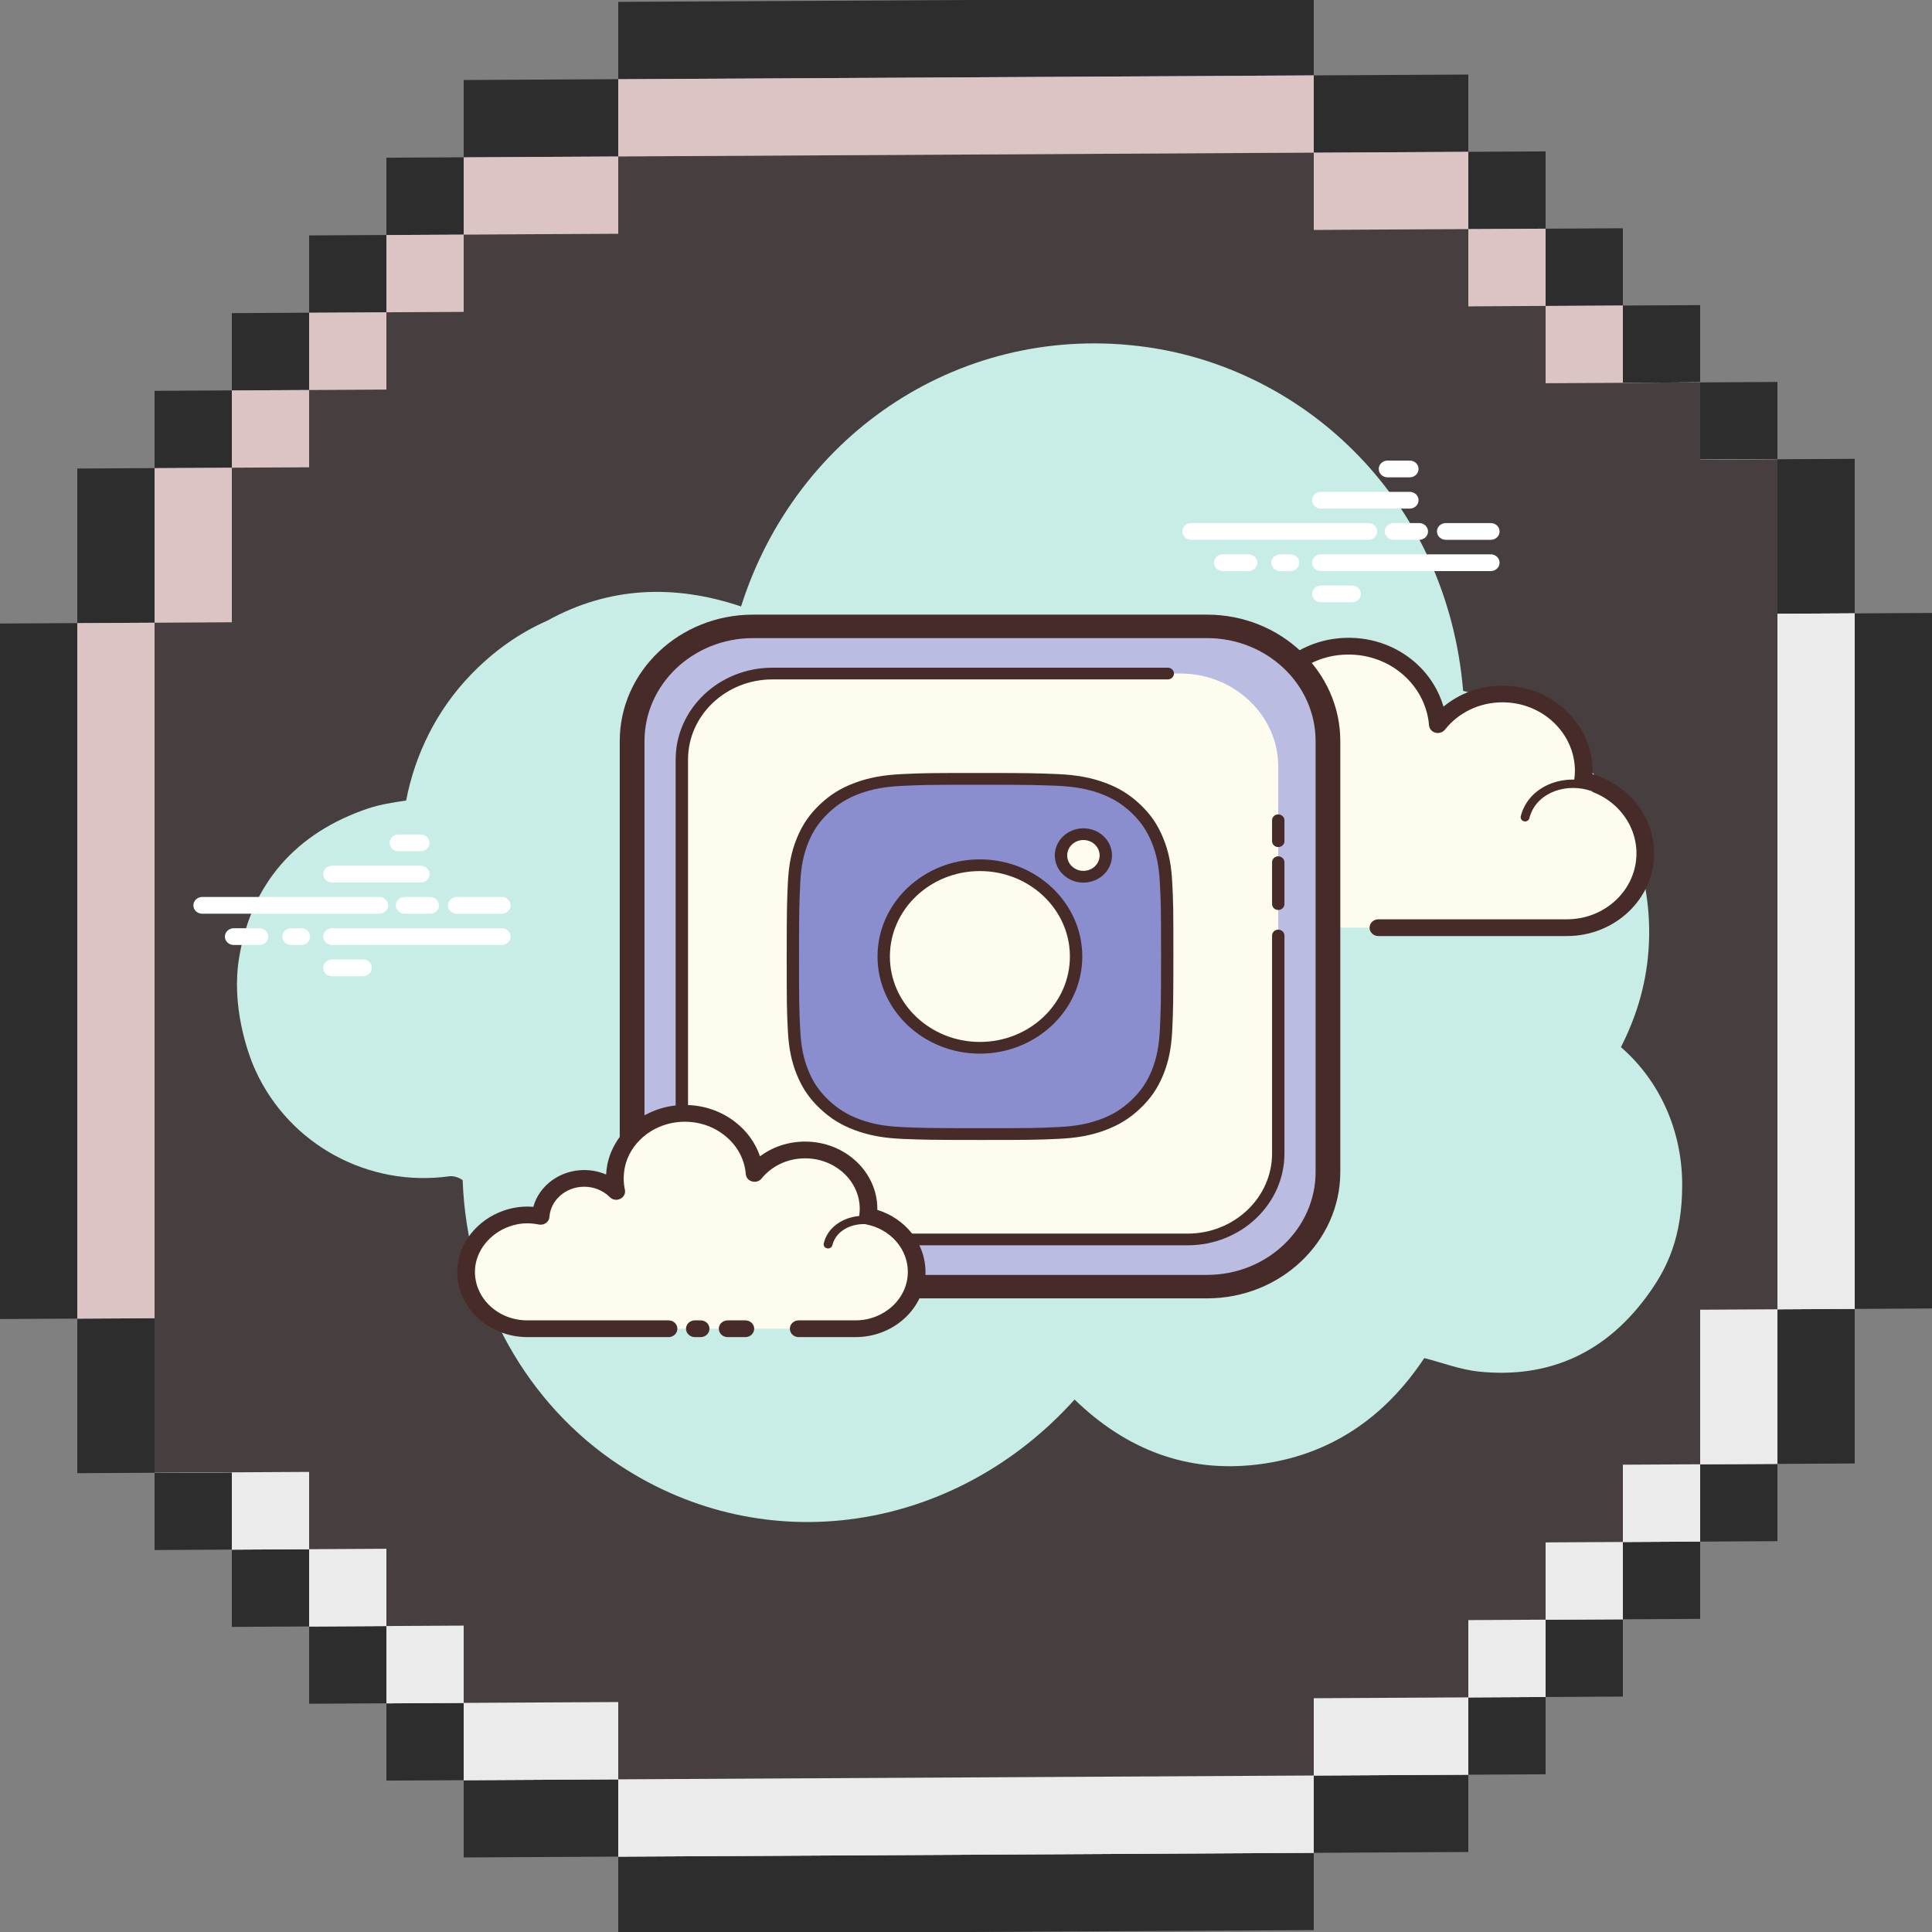 <?xml version="1.0" encoding="utf-8"?>
<svg width="41" height="41" viewBox="0 0 41 41" fill="none" xmlns="http://www.w3.org/2000/svg" xmlns:bx="https://boxy-svg.com">
  <rect x="0" y="0" width="41" height="41" fill="#808080" stroke="none"/>
  <g style="">
    <title>Tasarım</title>
    <path d="M 13.12 0.04 L 27.88 -0.04 L 27.88 1.6 L 31.16 1.582 L 31.16 3.222 L 32.8 3.213 L 32.8 4.853 L 34.44 4.844 L 34.44 6.484 L 36.08 6.475 L 36.08 8.115 L 37.72 8.106 L 37.72 9.746 L 39.36 9.737 L 39.36 13.017 L 41 13.008 L 41 27.768 L 39.36 27.777 L 39.36 31.057 L 37.72 31.066 L 37.72 32.706 L 36.08 32.715 L 36.08 34.355 L 34.44 34.364 L 34.44 36.004 L 32.8 36.013 L 32.8 37.653 L 31.16 37.662 L 31.16 39.302 L 27.88 39.32 L 27.88 40.96 L 13.12 41.04 L 13.12 39.4 L 9.84 39.418 L 9.84 37.778 L 8.2 37.787 L 8.2 36.147 L 6.56 36.156 L 6.56 34.516 L 4.92 34.525 L 4.92 32.885 L 3.28 32.894 L 3.28 31.254 L 1.64 31.263 L 1.64 27.983 L 0 27.992 L 0 13.232 L 1.64 13.223 L 1.64 9.943 L 3.28 9.934 L 3.28 8.294 L 4.92 8.285 L 4.92 6.645 L 6.56 6.636 L 6.56 4.996 L 8.2 4.987 L 8.2 3.347 L 9.84 3.338 L 9.84 1.698 L 13.12 1.68 L 13.12 0.04 Z" style="fill: rgb(46, 45, 45);"/>
    <path d="M 3.28 13.215 L 1.64 13.224 L 1.64 27.984 L 3.28 27.975 L 3.28 31.255 L 4.92 31.246 L 4.92 32.886 L 6.56 32.877 L 6.56 34.517 L 8.2 34.508 L 8.2 36.148 L 9.84 36.139 L 9.84 37.779 L 13.12 37.761 L 13.12 39.401 L 27.88 39.32 L 27.88 37.68 L 31.16 37.662 L 31.16 36.022 L 32.8 36.013 L 32.8 34.373 L 34.44 34.364 L 34.44 32.724 L 36.08 32.715 L 36.08 31.075 L 37.72 31.066 L 37.72 27.786 L 39.36 27.777 L 39.36 13.017 L 37.72 13.026 L 37.72 9.746 L 36.08 9.755 L 36.08 8.115 L 34.44 8.124 L 34.44 6.484 L 32.8 6.493 L 32.8 4.853 L 31.16 4.862 L 31.16 3.222 L 27.88 3.24 L 27.88 1.6 L 13.12 1.681 L 13.12 3.321 L 9.84 3.339 L 9.84 4.979 L 8.2 4.988 L 8.2 6.628 L 6.56 6.637 L 6.56 8.277 L 4.92 8.286 L 4.92 9.926 L 3.28 9.935 L 3.28 13.215 Z" fill="#6D87DE" style=""/>
    <path d="M 3.28 13.215 L 1.64 13.224 L 1.64 27.984 L 3.28 27.975 L 3.28 31.255 L 4.92 31.246 L 4.92 32.886 L 6.56 32.877 L 6.56 34.517 L 8.2 34.508 L 8.2 36.148 L 9.84 36.139 L 9.84 37.779 L 13.12 37.761 L 13.12 39.401 L 27.88 39.32 L 27.88 37.68 L 31.16 37.662 L 31.16 36.022 L 32.8 36.013 L 32.8 34.373 L 34.44 34.364 L 34.44 32.724 L 36.08 32.715 L 36.08 31.075 L 37.72 31.066 L 37.72 27.786 L 39.36 27.777 L 39.36 13.017 L 37.72 13.026 L 37.72 9.746 L 36.08 9.755 L 36.08 8.115 L 34.44 8.124 L 34.44 6.484 L 32.8 6.493 L 32.8 4.853 L 31.16 4.862 L 31.16 3.222 L 27.88 3.24 L 27.88 1.6 L 13.12 1.681 L 13.12 3.321 L 9.84 3.339 L 9.84 4.979 L 8.2 4.988 L 8.2 6.628 L 6.56 6.637 L 6.56 8.277 L 4.92 8.286 L 4.92 9.926 L 3.28 9.935 L 3.28 13.215 Z" style="fill: rgb(220, 196, 196);"/>
    <path d="M 3.28 13.214 L 3.28 31.254 L 4.92 31.245 L 4.92 32.885 L 6.56 32.876 L 6.56 34.516 L 8.2 34.507 L 8.2 36.147 L 9.84 36.138 L 9.84 37.778 L 13.12 37.76 L 13.12 39.4 L 27.88 39.319 L 27.88 37.679 L 31.16 37.661 L 31.16 36.021 L 32.8 36.012 L 32.8 34.372 L 34.44 34.363 L 34.44 32.723 L 36.08 32.714 L 36.08 31.074 L 37.72 31.065 L 37.72 27.785 L 39.36 27.776 L 39.36 13.016 L 37.72 13.025 L 37.72 9.745 L 36.08 9.754 L 36.08 8.114 L 32.8 8.132 L 32.8 6.492 L 31.16 6.501 L 31.16 4.861 L 27.88 4.879 L 27.88 3.239 L 13.12 3.32 L 13.12 4.96 L 9.84 4.978 L 9.84 6.618 L 8.2 6.627 L 8.2 8.267 L 6.56 8.276 L 6.56 9.916 L 4.92 9.925 L 4.92 13.205 L 3.28 13.214 Z" style="fill: rgb(235, 235, 235);"/>
    <path d="M 37.72 27.785 L 36.08 27.794 L 36.08 31.074 L 34.44 31.083 L 34.44 32.723 L 32.8 32.732 L 32.8 34.372 L 31.16 34.381 L 31.16 36.021 L 27.88 36.039 L 27.88 37.679 L 13.12 37.76 L 13.12 36.12 L 9.84 36.138 L 9.84 34.498 L 8.2 34.507 L 8.2 32.867 L 6.56 32.876 L 6.56 31.236 L 3.28 31.254 L 3.28 13.214 L 4.92 13.205 L 4.92 9.925 L 6.56 9.916 L 6.56 8.276 L 8.2 8.267 L 8.2 6.627 L 9.84 6.618 L 9.84 4.978 L 13.12 4.96 L 13.12 3.32 L 27.88 3.239 L 27.88 4.879 L 31.16 4.861 L 31.16 6.501 L 32.8 6.492 L 32.8 8.132 L 36.08 8.114 L 36.08 9.754 L 37.72 9.745 L 37.72 27.785 Z" style="fill: rgb(71, 63, 63);"/>
    <path d="M 33.612 13.273 C 31.974 10.898 29.392 9.113 26.713 8.007 C 23.998 6.891 20.915 6.445 18.003 7.047 C 12.978 8.088 8.273 11.907 7.015 16.835 C 6.822 17.174 6.806 17.632 6.732 18.003 C 6.678 18.265 6.644 18.531 6.616 18.797 C 6.61 18.821 6.611 18.851 6.606 18.875 C 6.6 18.894 6.594 18.906 6.595 18.924 C 6.554 19.179 6.52 19.434 6.49 19.688 C 6.49 19.694 6.484 19.694 6.484 19.7 C 6.456 19.774 6.452 19.84 6.467 19.893 C 6.421 20.382 6.394 20.871 6.373 21.361 C 6.346 22.049 6.363 22.741 6.423 23.427 C 6.548 24.765 6.857 26.092 7.376 27.338 C 8.405 29.819 10.339 31.839 12.886 32.877 C 14.333 33.463 15.933 33.771 17.491 33.912 C 19.074 34.052 20.679 33.981 22.247 33.7 C 25.378 33.138 28.274 31.687 30.527 29.489 C 32.707 27.365 34.387 24.67 35.1 21.738 C 35.826 18.819 35.334 15.77 33.612 13.273 Z M 28.534 30.411 C 25.974 32.302 22.808 33.263 19.626 33.375 C 18.013 33.429 16.399 33.241 14.839 32.859 C 13.411 32.508 12.075 31.949 10.92 31.057 C 9.238 29.765 8.137 27.907 7.533 25.923 C 7.213 24.88 7.054 23.795 6.999 22.706 C 6.968 22.153 6.974 21.598 7.012 21.043 C 7.028 20.777 7.044 20.511 7.066 20.245 C 7.066 20.232 7.065 20.215 7.065 20.203 C 7.078 20.075 7.093 19.948 7.101 19.821 C 7.254 19.375 7.218 18.89 7.29 18.428 C 7.331 18.18 7.384 17.931 7.432 17.683 C 7.443 17.633 7.448 17.578 7.451 17.518 C 7.474 17.457 7.503 17.39 7.532 17.329 C 7.554 17.244 7.57 17.153 7.592 17.068 C 7.62 17.012 7.637 16.957 7.629 16.909 C 8.87 12.181 13.481 8.527 18.331 7.595 C 21.275 7.028 24.35 7.601 27.037 8.809 C 29.712 10.006 32.264 11.972 33.673 14.529 C 36.701 20.052 33.274 26.91 28.534 30.411 Z" style="opacity: 0.9; stroke-width: 0.061;" bx:origin="0.463 0.506"/>
  </g>
  <g transform="matrix(1.257, 0, 0, 1.15, -3.785, -2.433)">
    <path fill="#c7ede6" d="M 30.377 21.439 C 30.466 21.249 30.545 21.048 30.614 20.838 C 31.399 18.437 30.212 15.559 27.713 14.865 C 27.443 11.346 25.059 8.932 22.366 8.52 C 19.284 8.049 16.461 10.079 15.522 13.307 C 14.39 12.891 13.286 12.941 12.246 13.572 C 11.775 13.798 11.343 14.132 10.956 14.571 C 10.388 15.216 10.018 16.03 9.868 16.888 C 9.645 16.924 9.426 16.961 9.219 17.037 C 8.015 17.485 7.255 18.407 7.047 19.796 C 6.917 20.66 7.179 21.523 7.325 21.871 C 7.902 23.248 9.239 24.029 10.598 23.822 C 10.665 23.812 10.764 23.844 10.822 23.894 C 10.894 26.095 11.924 28.042 13.47 29.154 C 15.949 30.938 19.14 30.388 21.153 27.942 C 22.016 28.857 23.042 29.301 24.248 29.14 C 25.447 28.979 26.378 28.293 27.057 27.177 C 27.371 27.265 27.668 27.391 27.976 27.426 C 29.18 27.562 30.159 27.066 30.876 25.942 C 31.151 25.512 31.411 24.955 31.411 23.978 C 31.411 22.971 31.025 22.054 30.377 21.439 Z" style="stroke-width: 0.304;"/>
    <path fill="#fff" d="M 9.415 18.977 L 6.425 18.977 C 6.343 18.977 6.276 18.908 6.276 18.823 C 6.276 18.737 6.343 18.668 6.425 18.668 L 9.415 18.668 C 9.497 18.668 9.564 18.737 9.564 18.823 C 9.564 18.908 9.497 18.977 9.415 18.977 Z M 10.274 18.977 L 9.843 18.977 C 9.76 18.977 9.694 18.908 9.694 18.823 C 9.694 18.737 9.76 18.668 9.843 18.668 L 10.274 18.668 C 10.356 18.668 10.423 18.737 10.423 18.823 C 10.423 18.908 10.356 18.977 10.274 18.977 Z M 11.482 18.977 L 10.723 18.977 C 10.641 18.977 10.574 18.908 10.574 18.823 C 10.574 18.737 10.641 18.668 10.723 18.668 L 11.482 18.668 C 11.564 18.668 11.631 18.737 11.631 18.823 C 11.631 18.908 11.564 18.977 11.482 18.977 Z M 11.482 19.554 L 8.616 19.554 C 8.534 19.554 8.467 19.484 8.467 19.399 C 8.467 19.314 8.534 19.245 8.616 19.245 L 11.482 19.245 C 11.564 19.245 11.631 19.314 11.631 19.399 C 11.631 19.484 11.564 19.554 11.482 19.554 Z M 8.1 19.554 L 7.927 19.554 C 7.845 19.554 7.778 19.484 7.778 19.399 C 7.778 19.314 7.845 19.245 7.927 19.245 L 8.1 19.245 C 8.182 19.245 8.249 19.314 8.249 19.399 C 8.249 19.484 8.182 19.554 8.1 19.554 Z M 7.391 19.554 L 6.957 19.554 C 6.875 19.554 6.808 19.484 6.808 19.399 C 6.808 19.314 6.875 19.245 6.957 19.245 L 7.391 19.245 C 7.474 19.245 7.54 19.314 7.54 19.399 C 7.54 19.484 7.474 19.554 7.391 19.554 Z M 10.114 18.401 L 8.616 18.401 C 8.534 18.401 8.467 18.331 8.467 18.246 C 8.467 18.161 8.534 18.092 8.616 18.092 L 10.114 18.092 C 10.196 18.092 10.263 18.161 10.263 18.246 C 10.263 18.331 10.196 18.401 10.114 18.401 Z M 10.114 17.824 L 9.739 17.824 C 9.657 17.824 9.59 17.755 9.59 17.67 C 9.59 17.584 9.657 17.515 9.739 17.515 L 10.114 17.515 C 10.196 17.515 10.263 17.584 10.263 17.67 C 10.263 17.755 10.196 17.824 10.114 17.824 Z M 9.14 20.13 L 8.616 20.13 C 8.534 20.13 8.467 20.061 8.467 19.976 C 8.467 19.89 8.534 19.821 8.616 19.821 L 9.14 19.821 C 9.222 19.821 9.289 19.89 9.289 19.976 C 9.289 20.061 9.222 20.13 9.14 20.13 Z M 26.112 12.077 L 23.123 12.077 C 23.04 12.077 22.974 12.008 22.974 11.923 C 22.974 11.837 23.04 11.768 23.123 11.768 L 26.112 11.768 C 26.194 11.768 26.261 11.837 26.261 11.923 C 26.261 12.008 26.195 12.077 26.112 12.077 Z M 26.971 12.077 L 26.54 12.077 C 26.458 12.077 26.391 12.008 26.391 11.923 C 26.391 11.837 26.458 11.768 26.54 11.768 L 26.971 11.768 C 27.053 11.768 27.12 11.837 27.12 11.923 C 27.12 12.008 27.053 12.077 26.971 12.077 Z M 28.179 12.077 L 27.42 12.077 C 27.338 12.077 27.271 12.008 27.271 11.923 C 27.271 11.837 27.338 11.768 27.42 11.768 L 28.179 11.768 C 28.261 11.768 28.328 11.837 28.328 11.923 C 28.328 12.008 28.262 12.077 28.179 12.077 Z M 28.179 12.654 L 25.313 12.654 C 25.231 12.654 25.164 12.585 25.164 12.499 C 25.164 12.414 25.231 12.345 25.313 12.345 L 28.179 12.345 C 28.261 12.345 28.328 12.414 28.328 12.499 C 28.328 12.585 28.262 12.654 28.179 12.654 Z M 24.797 12.654 L 24.624 12.654 C 24.542 12.654 24.475 12.585 24.475 12.499 C 24.475 12.414 24.542 12.345 24.624 12.345 L 24.797 12.345 C 24.879 12.345 24.946 12.414 24.946 12.499 C 24.946 12.585 24.88 12.654 24.797 12.654 Z M 24.089 12.654 L 23.655 12.654 C 23.572 12.654 23.506 12.585 23.506 12.499 C 23.506 12.414 23.572 12.345 23.655 12.345 L 24.089 12.345 C 24.171 12.345 24.238 12.414 24.238 12.499 C 24.238 12.585 24.171 12.654 24.089 12.654 Z M 26.811 11.501 L 25.313 11.501 C 25.231 11.501 25.164 11.432 25.164 11.346 C 25.164 11.261 25.231 11.192 25.313 11.192 L 26.811 11.192 C 26.894 11.192 26.96 11.261 26.96 11.346 C 26.96 11.432 26.894 11.501 26.811 11.501 Z M 26.811 10.924 L 26.437 10.924 C 26.355 10.924 26.288 10.855 26.288 10.77 C 26.288 10.684 26.355 10.615 26.437 10.615 L 26.811 10.615 C 26.894 10.615 26.96 10.684 26.96 10.77 C 26.96 10.855 26.894 10.924 26.811 10.924 Z M 25.837 13.23 L 25.313 13.23 C 25.231 13.23 25.164 13.161 25.164 13.076 C 25.164 12.99 25.231 12.921 25.313 12.921 L 25.837 12.921 C 25.919 12.921 25.986 12.99 25.986 13.076 C 25.986 13.161 25.92 13.23 25.837 13.23 Z" style="stroke-width: 0.304;"/>
    <path fill="#fdfcef" d="M 26.282 19.235 C 26.282 19.235 29.446 19.235 29.465 19.235 C 30.196 19.235 30.788 18.62 30.788 17.862 C 30.788 17.201 30.337 16.65 29.737 16.52 C 29.744 16.462 29.749 16.403 29.749 16.343 C 29.749 15.559 29.135 14.922 28.379 14.922 C 27.932 14.922 27.536 15.145 27.286 15.488 C 27.222 14.615 26.47 13.94 25.59 14.052 C 24.946 14.134 24.413 14.65 24.295 15.311 C 24.257 15.523 24.261 15.729 24.299 15.922 C 24.126 15.729 23.881 15.608 23.607 15.608 C 23.106 15.608 22.697 16.012 22.665 16.523 C 22.438 16.471 22.19 16.475 21.93 16.576 C 21.432 16.77 21.077 17.256 21.057 17.807 C 21.027 18.59 21.63 19.234 22.378 19.234 C 22.435 19.234 22.635 19.234 22.681 19.234 L 25.428 19.234" style="stroke-width: 0.304;"/>
    <path fill="#472b29" d="M 29.465 19.389 L 26.282 19.389 C 26.2 19.389 26.133 19.32 26.133 19.235 C 26.133 19.149 26.2 19.08 26.282 19.08 L 29.465 19.08 C 30.113 19.08 30.639 18.534 30.639 17.862 C 30.639 17.289 30.247 16.788 29.707 16.671 C 29.631 16.654 29.58 16.581 29.589 16.501 C 29.596 16.449 29.6 16.397 29.6 16.343 C 29.6 15.645 29.052 15.076 28.378 15.076 C 27.993 15.076 27.638 15.26 27.405 15.581 C 27.367 15.632 27.303 15.654 27.244 15.636 C 27.184 15.618 27.142 15.564 27.137 15.5 C 27.109 15.117 26.928 14.757 26.641 14.514 C 26.351 14.267 25.984 14.158 25.607 14.205 C 25.027 14.279 24.547 14.745 24.441 15.339 C 24.407 15.525 24.408 15.71 24.444 15.891 C 24.457 15.959 24.425 16.028 24.366 16.06 C 24.307 16.091 24.234 16.078 24.189 16.028 C 24.036 15.857 23.829 15.763 23.606 15.763 C 23.189 15.763 22.84 16.101 22.813 16.534 C 22.81 16.579 22.788 16.62 22.753 16.647 C 22.719 16.674 22.674 16.684 22.632 16.675 C 22.407 16.623 22.194 16.638 21.981 16.721 C 21.535 16.895 21.223 17.334 21.205 17.814 C 21.192 18.148 21.308 18.466 21.531 18.707 C 21.755 18.948 22.055 19.08 22.378 19.08 L 25.427 19.08 C 25.51 19.08 25.576 19.15 25.576 19.235 C 25.576 19.32 25.51 19.39 25.427 19.39 L 22.378 19.39 C 21.974 19.39 21.597 19.223 21.317 18.921 C 21.037 18.619 20.891 18.221 20.907 17.802 C 20.93 17.199 21.32 16.649 21.877 16.432 C 22.092 16.348 22.313 16.319 22.539 16.345 C 22.647 15.834 23.088 15.454 23.606 15.454 C 23.786 15.454 23.962 15.501 24.119 15.587 C 24.12 15.486 24.13 15.385 24.148 15.283 C 24.278 14.558 24.863 13.989 25.571 13.899 C 26.03 13.84 26.477 13.974 26.831 14.275 C 27.098 14.503 27.29 14.813 27.381 15.156 C 27.655 14.907 28.005 14.768 28.378 14.768 C 29.216 14.768 29.898 15.475 29.898 16.344 C 29.898 16.364 29.898 16.383 29.897 16.403 C 30.507 16.597 30.937 17.19 30.937 17.863 C 30.937 18.704 30.277 19.389 29.465 19.389 Z" style="stroke-width: 0.304;"/>
    <path fill="#fdfcef" d="M 25.515 16.212 C 25.026 16.178 24.605 16.529 24.574 16.995 C 24.571 17.053 24.573 17.109 24.581 17.165 C 24.487 17.054 24.347 16.979 24.187 16.968 C 23.893 16.948 23.64 17.149 23.603 17.423 C 23.55 17.408 23.494 17.398 23.436 17.394 C 23.008 17.364 22.639 17.671 22.613 18.079" style="stroke-width: 0.304;"/>
    <path fill="#472b29" d="M 22.613 18.156 C 22.611 18.156 22.61 18.156 22.608 18.156 C 22.567 18.153 22.536 18.117 22.539 18.074 C 22.568 17.624 22.972 17.284 23.441 17.317 C 23.476 17.319 23.511 17.324 23.546 17.331 C 23.624 17.059 23.891 16.872 24.192 16.892 C 24.304 16.899 24.409 16.935 24.5 16.994 C 24.5 16.992 24.5 16.991 24.5 16.99 C 24.533 16.483 24.993 16.102 25.52 16.135 C 25.562 16.138 25.593 16.175 25.59 16.217 C 25.587 16.26 25.551 16.292 25.511 16.289 C 25.059 16.258 24.676 16.578 24.649 17 C 24.646 17.051 24.648 17.103 24.655 17.154 C 24.66 17.187 24.643 17.221 24.613 17.235 C 24.584 17.25 24.548 17.242 24.526 17.216 C 24.441 17.117 24.316 17.055 24.182 17.046 C 23.93 17.028 23.708 17.199 23.677 17.434 C 23.674 17.456 23.662 17.475 23.644 17.488 C 23.626 17.5 23.604 17.504 23.584 17.498 C 23.532 17.484 23.481 17.475 23.432 17.471 C 23.043 17.445 22.711 17.72 22.687 18.084 C 22.685 18.125 22.652 18.156 22.613 18.156 Z" style="stroke-width: 0.304;"/>
    <path fill="#fdfcef" d="M 30.001 16.68 C 29.541 16.456 29.009 16.615 28.813 17.036 C 28.789 17.088 28.771 17.142 28.759 17.197" style="stroke-width: 0.304;"/>
    <path fill="#472b29" d="M 28.759 17.274 C 28.753 17.274 28.748 17.274 28.742 17.272 C 28.702 17.263 28.677 17.221 28.686 17.18 C 28.699 17.118 28.72 17.058 28.746 17.003 C 28.959 16.544 29.536 16.368 30.033 16.611 C 30.07 16.629 30.086 16.675 30.068 16.713 C 30.051 16.752 30.006 16.768 29.969 16.751 C 29.547 16.544 29.058 16.688 28.88 17.07 C 28.859 17.116 28.842 17.164 28.831 17.215 C 28.823 17.25 28.793 17.274 28.759 17.274 Z" style="stroke-width: 0.304;"/>
    <path fill="#babce2" d="M 23.39 25.858 L 15.724 25.858 C 14.602 25.858 13.683 24.906 13.683 23.742 L 13.683 15.791 C 13.683 14.627 14.602 13.674 15.724 13.674 L 23.39 13.674 C 24.512 13.674 25.43 14.627 25.43 15.791 L 25.43 23.742 C 25.431 24.906 24.512 25.858 23.39 25.858 Z" style="stroke-width: 0.304;"/>
    <path fill="#472b29" d="M 23.39 26.075 L 15.724 26.075 C 14.483 26.075 13.474 25.028 13.474 23.742 L 13.474 15.791 C 13.474 14.504 14.483 13.458 15.724 13.458 L 23.39 13.458 C 24.63 13.458 25.639 14.505 25.639 15.791 L 25.639 23.742 C 25.639 25.028 24.63 26.075 23.39 26.075 Z M 15.724 13.891 C 14.714 13.891 13.892 14.743 13.892 15.791 L 13.892 23.742 C 13.892 24.79 14.714 25.642 15.724 25.642 L 23.39 25.642 C 24.4 25.642 25.222 24.79 25.222 23.742 L 25.222 15.791 C 25.222 14.743 24.4 13.891 23.39 13.891 L 15.724 13.891 Z" style="stroke-width: 0.304;"/>
    <path fill="#fdfcee" d="M 22.938 24.988 L 16.176 24.988 C 15.266 24.988 14.522 24.216 14.522 23.273 L 14.522 16.26 C 14.522 15.316 15.266 14.544 16.176 14.544 L 22.938 14.544 C 23.847 14.544 24.591 15.316 24.591 16.26 L 24.591 23.273 C 24.591 24.216 23.847 24.988 22.938 24.988 Z" style="stroke-width: 0.304;"/>
    <path fill="#472b29" d="M 23.061 25.096 L 16.052 25.096 C 15.151 25.096 14.418 24.336 14.418 23.401 L 14.418 16.132 C 14.418 15.197 15.151 14.437 16.052 14.437 L 22.727 14.437 C 22.784 14.437 22.831 14.485 22.831 14.545 C 22.831 14.604 22.784 14.653 22.727 14.653 L 16.052 14.653 C 15.266 14.653 14.627 15.316 14.627 16.132 L 14.627 23.401 C 14.627 24.217 15.266 24.88 16.052 24.88 L 23.061 24.88 C 23.848 24.88 24.487 24.217 24.487 23.401 L 24.487 19.38 C 24.487 19.32 24.534 19.271 24.591 19.271 C 24.649 19.271 24.696 19.32 24.696 19.38 L 24.696 23.401 C 24.696 24.336 23.963 25.096 23.061 25.096 Z" style="stroke-width: 0.304;"/>
    <path fill="#472b29" d="M 24.591 18.908 C 24.534 18.908 24.487 18.859 24.487 18.799 L 24.487 18.026 C 24.487 17.966 24.534 17.918 24.591 17.918 C 24.649 17.918 24.696 17.966 24.696 18.026 L 24.696 18.799 C 24.696 18.859 24.649 18.908 24.591 18.908 Z M 24.591 17.747 C 24.534 17.747 24.487 17.699 24.487 17.639 L 24.487 17.252 C 24.487 17.193 24.534 17.144 24.591 17.144 C 24.649 17.144 24.696 17.193 24.696 17.252 L 24.696 17.639 C 24.696 17.699 24.649 17.747 24.591 17.747 Z" style="stroke-width: 0.304;"/>
    <path fill="#8a8dce" d="M 22.551 17.618 C 22.471 17.403 22.363 17.22 22.187 17.038 C 22.011 16.856 21.836 16.744 21.628 16.661 C 21.428 16.58 21.196 16.524 20.861 16.509 C 20.524 16.493 20.417 16.488 19.557 16.488 C 18.697 16.488 18.59 16.491 18.253 16.509 C 17.916 16.524 17.686 16.579 17.486 16.661 C 17.278 16.744 17.102 16.856 16.926 17.038 C 16.751 17.22 16.643 17.403 16.563 17.618 C 16.484 17.826 16.431 18.067 16.416 18.414 C 16.401 18.763 16.396 18.875 16.396 19.766 C 16.396 20.658 16.399 20.769 16.416 21.119 C 16.431 21.469 16.484 21.707 16.563 21.914 C 16.643 22.13 16.751 22.312 16.926 22.495 C 17.102 22.677 17.278 22.789 17.486 22.872 C 17.686 22.953 17.918 23.009 18.253 23.024 C 18.59 23.039 18.697 23.045 19.557 23.045 C 20.417 23.045 20.524 23.042 20.861 23.024 C 21.198 23.009 21.428 22.953 21.628 22.872 C 21.836 22.789 22.011 22.677 22.187 22.495 C 22.363 22.312 22.471 22.13 22.551 21.914 C 22.629 21.707 22.683 21.466 22.698 21.119 C 22.712 20.769 22.717 20.658 22.717 19.766 C 22.717 18.875 22.715 18.763 22.698 18.414 C 22.683 18.064 22.629 17.826 22.551 17.618 Z" style="stroke-width: 0.304;"/>
    <path fill="#472b29" d="M 19.557 23.152 C 18.702 23.152 18.59 23.147 18.256 23.133 C 17.931 23.118 17.685 23.069 17.448 22.973 C 17.213 22.878 17.03 22.754 16.853 22.571 C 16.676 22.388 16.557 22.197 16.466 21.953 C 16.373 21.708 16.326 21.452 16.312 21.123 C 16.295 20.772 16.293 20.662 16.293 19.766 C 16.293 18.878 16.298 18.762 16.312 18.416 C 16.326 18.08 16.373 17.824 16.466 17.579 C 16.557 17.335 16.676 17.145 16.853 16.961 C 17.03 16.778 17.213 16.654 17.448 16.56 C 17.685 16.464 17.932 16.415 18.248 16.4 C 18.587 16.382 18.693 16.38 19.557 16.38 C 20.416 16.38 20.529 16.385 20.862 16.4 C 21.183 16.415 21.429 16.464 21.666 16.56 C 21.901 16.654 22.084 16.778 22.261 16.961 C 22.438 17.145 22.557 17.335 22.648 17.579 C 22.741 17.824 22.788 18.08 22.802 18.409 C 22.819 18.76 22.821 18.87 22.821 19.766 C 22.821 20.654 22.816 20.77 22.802 21.116 C 22.788 21.452 22.741 21.708 22.648 21.954 C 22.557 22.197 22.438 22.387 22.261 22.571 C 22.084 22.754 21.901 22.878 21.666 22.973 C 21.429 23.069 21.182 23.118 20.865 23.132 C 20.527 23.15 20.421 23.152 19.557 23.152 Z M 19.557 16.597 C 18.698 16.597 18.593 16.599 18.258 16.617 C 17.965 16.63 17.739 16.675 17.524 16.761 C 17.317 16.845 17.156 16.954 17 17.115 C 16.845 17.276 16.74 17.443 16.66 17.657 C 16.576 17.88 16.533 18.115 16.521 18.418 C 16.506 18.768 16.501 18.883 16.501 19.766 C 16.501 20.657 16.504 20.766 16.521 21.113 C 16.533 21.417 16.576 21.652 16.66 21.875 C 16.74 22.089 16.845 22.256 17 22.417 C 17.156 22.578 17.317 22.687 17.524 22.771 C 17.738 22.858 17.964 22.902 18.257 22.915 C 18.595 22.93 18.706 22.935 19.557 22.935 C 20.416 22.935 20.52 22.933 20.856 22.915 C 21.149 22.902 21.375 22.857 21.59 22.771 C 21.797 22.687 21.958 22.578 22.113 22.417 C 22.268 22.256 22.373 22.089 22.454 21.875 C 22.537 21.652 22.58 21.418 22.593 21.114 C 22.608 20.764 22.613 20.649 22.613 19.766 C 22.613 18.875 22.61 18.766 22.593 18.419 C 22.581 18.114 22.537 17.88 22.454 17.657 C 22.454 17.657 22.454 17.657 22.454 17.657 C 22.373 17.443 22.268 17.275 22.113 17.114 C 21.958 16.953 21.797 16.845 21.59 16.761 C 21.375 16.674 21.149 16.63 20.856 16.616 C 20.523 16.602 20.412 16.597 19.557 16.597 Z" style="stroke-width: 0.304;"/>
    <path fill="#fdfcef" d="M 19.554 18.082 C 18.658 18.082 17.93 18.837 17.93 19.766 C 17.93 20.696 18.658 21.451 19.554 21.451 C 20.451 21.451 21.178 20.696 21.178 19.766 C 21.178 18.837 20.451 18.082 19.554 18.082 Z" style="stroke-width: 0.304;"/>
    <path fill="#472b29" d="M 19.554 21.559 C 18.601 21.559 17.826 20.755 17.826 19.766 C 17.826 18.778 18.602 17.974 19.554 17.974 C 20.507 17.974 21.283 18.778 21.283 19.766 C 21.283 20.755 20.508 21.559 19.554 21.559 Z M 19.554 18.19 C 18.716 18.19 18.035 18.897 18.035 19.766 C 18.035 20.636 18.717 21.343 19.554 21.343 C 20.393 21.343 21.074 20.636 21.074 19.766 C 21.074 18.897 20.393 18.19 19.554 18.19 Z" style="stroke-width: 0.304;"/>
    <path fill="#fdfcef" d="M 21.302 17.509 C 21.01 17.509 20.828 17.836 20.974 18.098 C 21.042 18.219 21.167 18.294 21.302 18.294 C 21.593 18.294 21.775 17.967 21.63 17.705 C 21.562 17.584 21.437 17.509 21.302 17.509 Z" style="stroke-width: 0.304;"/>
    <path fill="#472b29" d="M 21.302 18.403 C 21.036 18.403 20.819 18.178 20.819 17.902 C 20.819 17.625 21.036 17.401 21.302 17.401 C 21.568 17.401 21.785 17.625 21.785 17.902 C 21.785 18.178 21.568 18.403 21.302 18.403 Z M 21.302 17.617 C 21.151 17.617 21.028 17.745 21.028 17.902 C 21.028 18.058 21.151 18.186 21.302 18.186 C 21.453 18.186 21.576 18.058 21.576 17.902 C 21.576 17.745 21.453 17.617 21.302 17.617 Z" style="stroke-width: 0.304;"/>
    <path fill="#fdfcef" d="M 16.495 26.635 C 17.005 26.635 17.447 26.635 17.453 26.635 C 18.024 26.635 18.487 26.165 18.487 25.585 C 18.487 25.08 18.135 24.658 17.666 24.558 C 17.671 24.514 17.675 24.469 17.675 24.424 C 17.675 23.823 17.196 23.336 16.604 23.336 C 16.255 23.336 15.946 23.507 15.75 23.769 C 15.7 23.101 15.112 22.585 14.424 22.671 C 13.921 22.733 13.505 23.128 13.412 23.634 C 13.383 23.796 13.386 23.954 13.415 24.101 C 13.28 23.954 13.088 23.861 12.875 23.861 C 12.483 23.861 12.164 24.171 12.139 24.561 C 11.961 24.521 11.768 24.524 11.564 24.602 C 11.175 24.75 10.898 25.122 10.882 25.543 C 10.859 26.142 11.33 26.635 11.915 26.635 C 11.959 26.635 12.115 26.635 12.151 26.635 L 14.298 26.635 M 14.742 26.635 L 14.84 26.635" style="stroke-width: 0.304;"/>
    <path fill="#472b29" d="M 17.453 26.79 L 16.495 26.79 C 16.413 26.79 16.346 26.721 16.346 26.635 C 16.346 26.55 16.413 26.481 16.495 26.481 L 17.453 26.481 C 17.941 26.481 18.338 26.079 18.338 25.585 C 18.338 25.164 18.043 24.796 17.636 24.71 C 17.56 24.694 17.508 24.619 17.518 24.539 C 17.523 24.501 17.526 24.463 17.526 24.424 C 17.526 23.909 17.112 23.491 16.604 23.491 C 16.313 23.491 16.045 23.627 15.868 23.864 C 15.831 23.915 15.766 23.936 15.707 23.917 C 15.648 23.899 15.606 23.845 15.602 23.781 C 15.581 23.499 15.451 23.243 15.236 23.061 C 15.015 22.872 14.733 22.788 14.442 22.824 C 14.002 22.879 13.639 23.224 13.559 23.663 C 13.534 23.8 13.535 23.937 13.561 24.07 C 13.575 24.138 13.543 24.206 13.484 24.238 C 13.425 24.27 13.353 24.258 13.307 24.208 C 13.194 24.084 13.04 24.015 12.874 24.015 C 12.565 24.015 12.307 24.26 12.287 24.572 C 12.284 24.616 12.263 24.658 12.228 24.685 C 12.193 24.712 12.149 24.721 12.107 24.712 C 11.936 24.674 11.776 24.685 11.615 24.747 C 11.279 24.875 11.044 25.198 11.03 25.55 C 11.021 25.791 11.105 26.021 11.268 26.198 C 11.438 26.38 11.667 26.481 11.914 26.481 L 14.298 26.481 C 14.38 26.481 14.447 26.55 14.447 26.635 C 14.447 26.721 14.38 26.79 14.298 26.79 L 11.914 26.79 C 11.59 26.79 11.276 26.652 11.053 26.411 C 10.834 26.174 10.72 25.864 10.732 25.537 C 10.75 25.062 11.064 24.628 11.512 24.457 C 11.675 24.394 11.844 24.371 12.015 24.386 C 12.114 23.994 12.464 23.707 12.874 23.707 C 13.003 23.707 13.129 23.736 13.244 23.79 C 13.247 23.728 13.254 23.667 13.265 23.605 C 13.37 23.035 13.839 22.588 14.406 22.517 C 14.778 22.471 15.14 22.579 15.425 22.822 C 15.624 22.991 15.766 23.209 15.842 23.454 C 16.055 23.279 16.321 23.182 16.604 23.182 C 17.276 23.182 17.823 23.739 17.823 24.424 C 17.823 24.43 17.823 24.436 17.823 24.442 C 18.301 24.603 18.636 25.064 18.636 25.586 C 18.636 26.249 18.106 26.79 17.453 26.79 Z M 14.84 26.79 L 14.742 26.79 C 14.66 26.79 14.593 26.721 14.593 26.635 C 14.593 26.55 14.66 26.481 14.742 26.481 L 14.84 26.481 C 14.922 26.481 14.989 26.55 14.989 26.635 C 14.989 26.721 14.922 26.79 14.84 26.79 Z" style="stroke-width: 0.304;"/>
    <path fill="#472b29" d="M 16.991 25.154 C 16.986 25.154 16.98 25.153 16.975 25.152 C 16.934 25.143 16.909 25.101 16.918 25.06 C 16.929 25.012 16.944 24.967 16.965 24.923 C 17.131 24.576 17.586 24.448 17.981 24.638 C 18.018 24.656 18.035 24.702 18.018 24.74 C 18 24.779 17.956 24.796 17.919 24.778 C 17.596 24.623 17.229 24.719 17.099 24.992 C 17.083 25.024 17.072 25.058 17.064 25.093 C 17.056 25.129 17.025 25.154 16.991 25.154 Z M 15.595 26.79 L 15.296 26.79 C 15.213 26.79 15.147 26.721 15.147 26.635 C 15.147 26.55 15.213 26.481 15.296 26.481 L 15.595 26.481 C 15.677 26.481 15.744 26.55 15.744 26.635 C 15.744 26.721 15.677 26.79 15.595 26.79 Z" style="stroke-width: 0.304;"/>
  </g>
</svg>